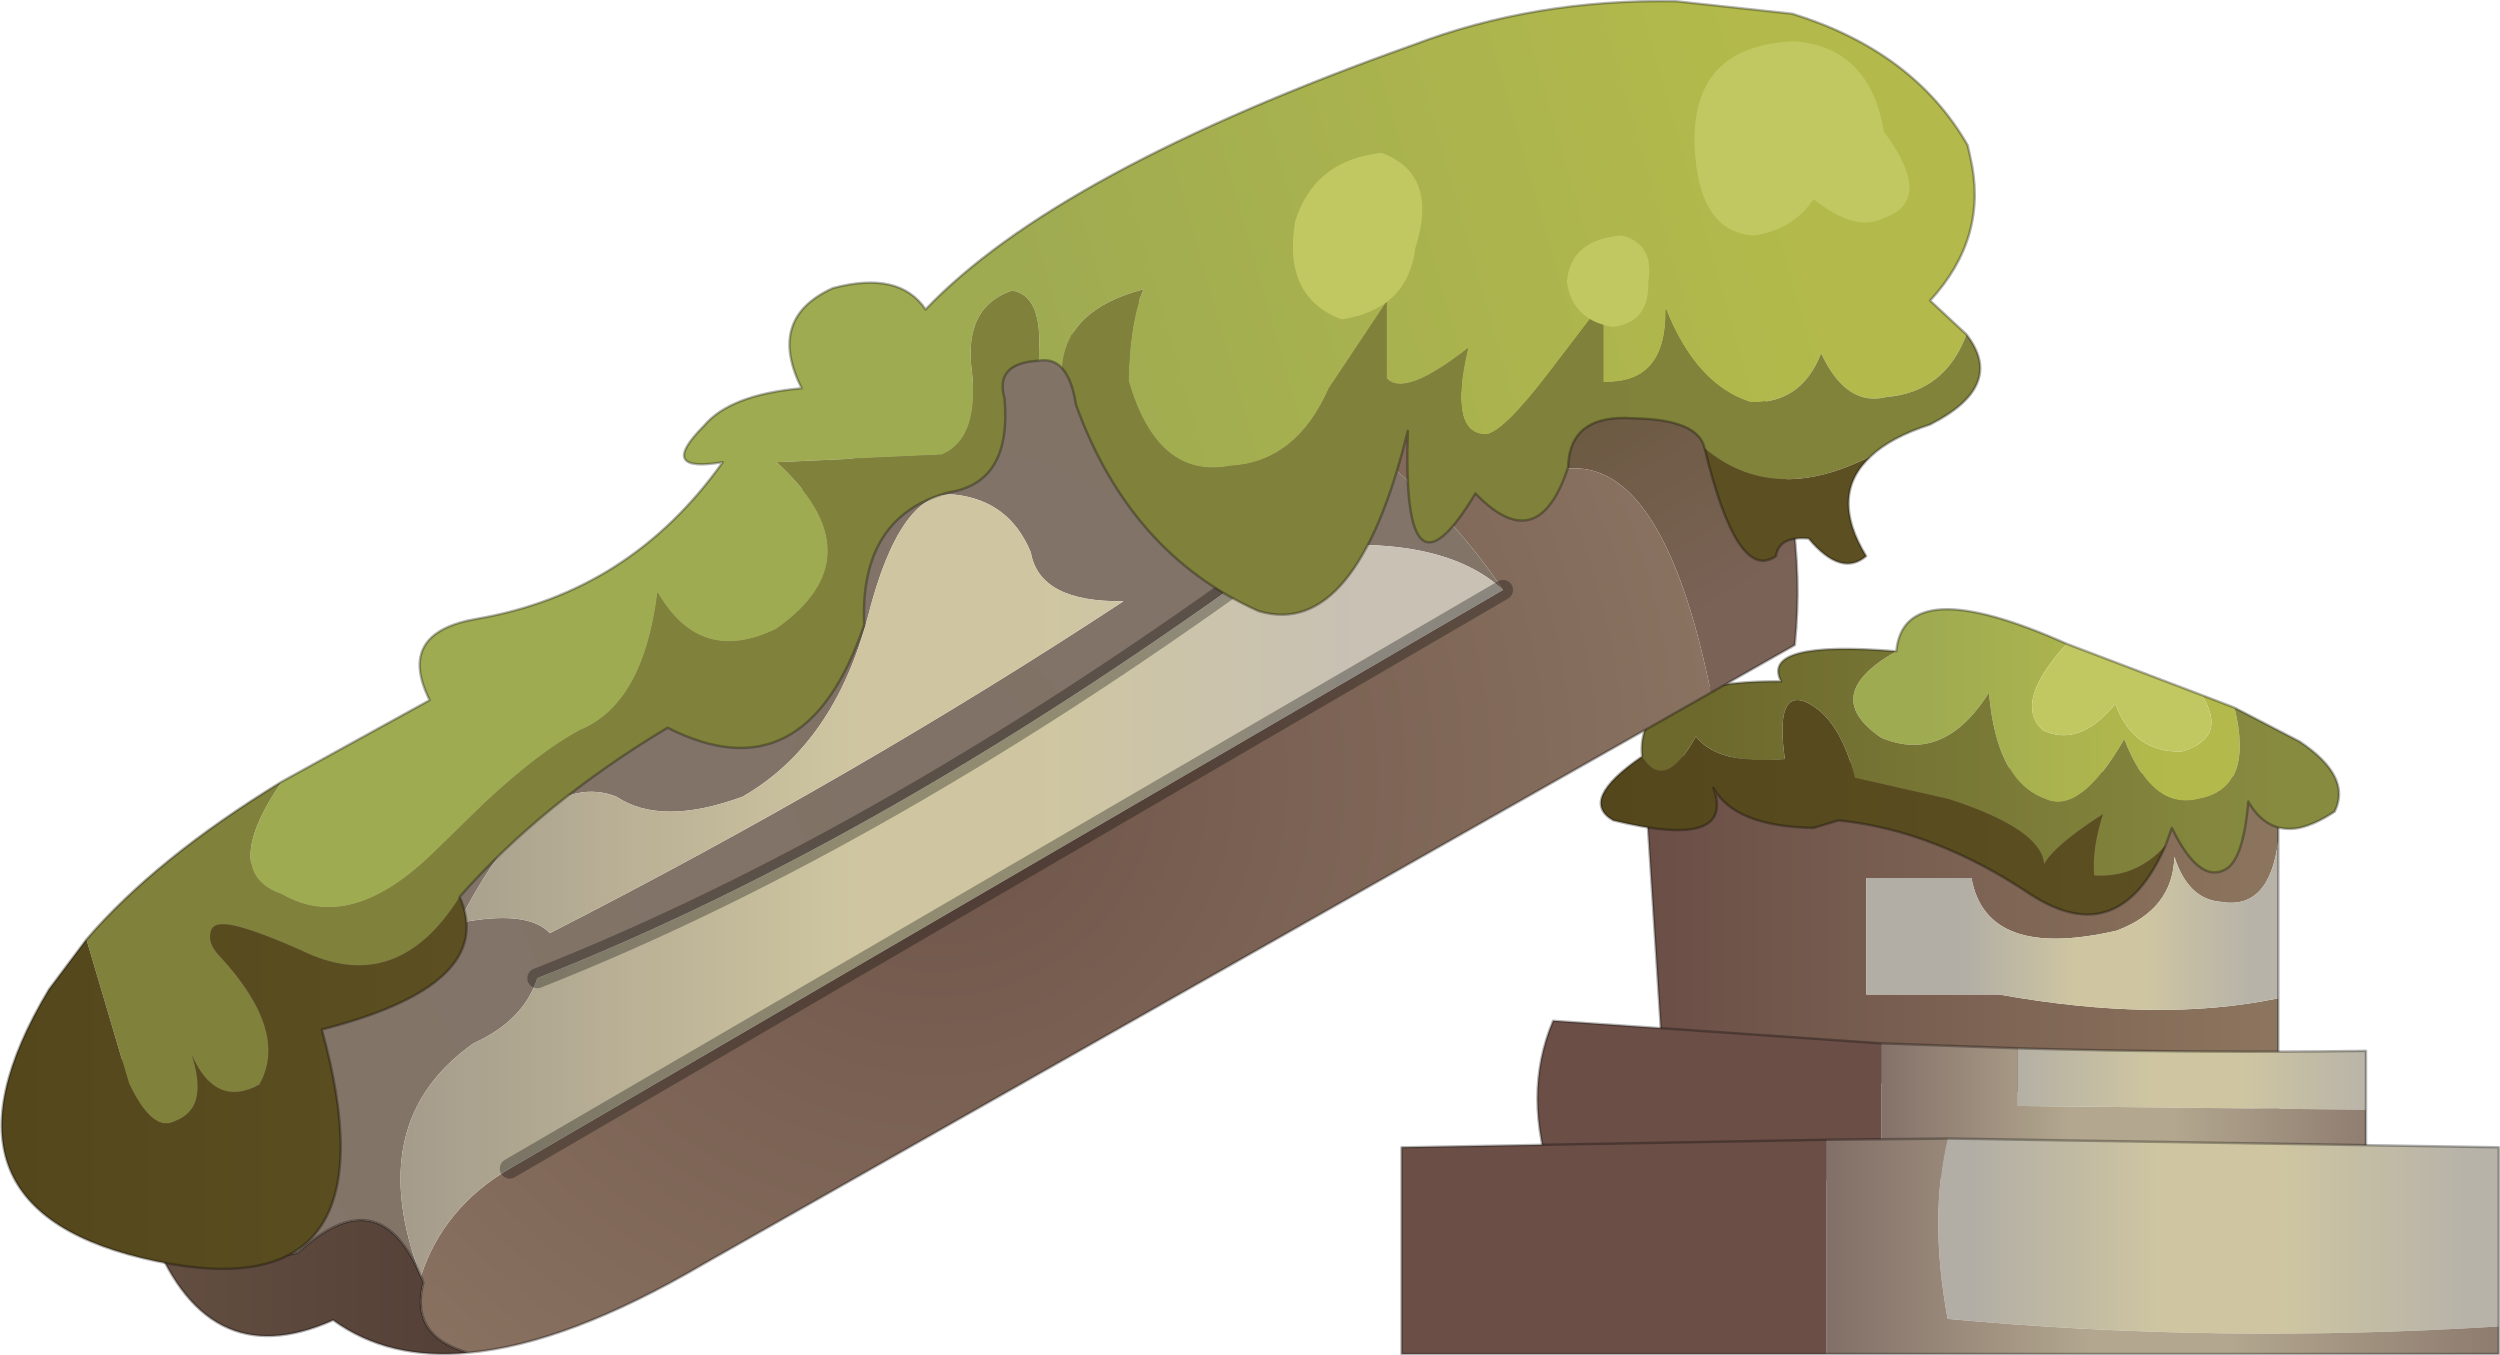 <?xml version="1.0" encoding="UTF-8" standalone="no"?>
<svg xmlns:xlink="http://www.w3.org/1999/xlink" height="54.1px" width="99.8px" xmlns="http://www.w3.org/2000/svg">
  <g transform="matrix(1.0, 0.0, 0.0, 1.0, 49.9, 54.05)">
    <use data-characterId="21" height="54.1" transform="matrix(1.0, 0.0, 0.0, 1.0, -49.9, -54.05)" width="99.8" xlink:href="#decoration275-shape0"/>
  </g>
  <defs>
    <g id="decoration275-shape0" transform="matrix(1.0, 0.0, 0.0, 1.0, 49.9, 54.05)">
      <path d="M41.05 -20.5 Q40.7 -17.7 38.75 -18.05 37.45 -18.15 36.9 -19.85 36.85 -17.75 34.6 -16.9 29.4 -15.7 28.8 -19.0 L24.6 -19.0 24.6 -14.35 29.9 -14.35 Q36.3 -13.2 41.05 -14.2 L41.05 -9.8 16.5 -11.4 15.7 -23.9 41.05 -22.95 41.05 -20.5" fill="url(#decoration275-gradient0)" fill-rule="evenodd" stroke="none"/>
      <path d="M41.05 -14.2 Q36.3 -13.2 29.9 -14.35 L24.6 -14.35 24.6 -19.0 28.8 -19.0 Q29.4 -15.7 34.6 -16.9 36.85 -17.75 36.9 -19.85 37.45 -18.15 38.75 -18.05 40.7 -17.7 41.05 -20.5 L41.05 -14.2" fill="url(#decoration275-gradient1)" fill-rule="evenodd" stroke="none"/>
      <path d="M41.05 -20.5 L41.05 -22.95 15.7 -23.9 16.5 -11.4 41.05 -9.8 41.05 -14.2 41.05 -20.5 Z" fill="none" stroke="#000000" stroke-linecap="round" stroke-linejoin="round" stroke-opacity="0.298" stroke-width="0.1"/>
      <path d="M44.55 -9.75 L30.65 -9.9 30.65 -12.2 Q37.7 -12.0 44.55 -12.1 L44.55 -9.75" fill="url(#decoration275-gradient2)" fill-rule="evenodd" stroke="none"/>
      <path d="M25.2 -12.4 L30.65 -12.2 30.65 -9.9 44.55 -9.75 44.55 -7.35 25.2 -7.0 25.2 -12.4" fill="url(#decoration275-gradient3)" fill-rule="evenodd" stroke="none"/>
      <path d="M25.2 -12.4 L25.2 -7.0 12.1 -6.8 Q10.85 -10.35 12.1 -13.3 L25.2 -12.4" fill="#6b4f47" fill-rule="evenodd" stroke="none"/>
      <path d="M30.65 -12.2 L25.2 -12.4 12.1 -13.3 Q10.85 -10.35 12.1 -6.8 L25.2 -7.0 44.55 -7.35 44.55 -9.75 44.55 -12.1 Q37.7 -12.0 30.65 -12.2 Z" fill="none" stroke="#000000" stroke-linecap="round" stroke-linejoin="round" stroke-opacity="0.298" stroke-width="0.1"/>
      <path d="M49.85 -1.1 Q38.65 -0.4 27.85 -1.4 27.1 -5.45 27.85 -8.6 L49.85 -8.25 49.85 -1.1" fill="url(#decoration275-gradient4)" fill-rule="evenodd" stroke="none"/>
      <path d="M23.0 -8.55 L27.85 -8.6 Q27.1 -5.45 27.85 -1.4 38.65 -0.4 49.85 -1.1 L49.85 0.0 23.0 0.0 23.0 -8.55" fill="url(#decoration275-gradient5)" fill-rule="evenodd" stroke="none"/>
      <path d="M23.0 -8.55 L23.0 0.0 6.05 0.0 6.05 -8.25 23.0 -8.55" fill="#6b4f47" fill-rule="evenodd" stroke="none"/>
      <path d="M27.85 -8.6 L23.0 -8.55 6.05 -8.25 6.05 0.0 23.0 0.0 49.85 0.0 49.85 -1.1 49.85 -8.25 27.85 -8.6 Z" fill="none" stroke="#000000" stroke-linecap="round" stroke-linejoin="round" stroke-opacity="0.298" stroke-width="0.1"/>
      <path d="M38.0 -26.3 L39.3 -25.8 Q40.1 -22.55 37.85 -22.15 36.0 -21.7 34.9 -24.55 33.15 -21.5 31.75 -22.15 29.8 -22.85 29.5 -26.4 27.7 -23.55 25.2 -24.6 22.7 -26.3 25.8 -28.05 26.1 -31.25 32.6 -28.35 30.45 -26.0 31.65 -24.9 33.1 -24.2 34.55 -25.95 35.25 -24.0 37.2 -24.05 39.05 -24.6 38.0 -26.3" fill="url(#decoration275-gradient6)" fill-rule="evenodd" stroke="none"/>
      <path d="M38.0 -26.3 Q39.05 -24.6 37.2 -24.05 35.25 -24.0 34.55 -25.95 33.1 -24.2 31.65 -24.9 30.45 -26.0 32.6 -28.35 L38.0 -26.3" fill="#c2c861" fill-rule="evenodd" stroke="none"/>
      <path d="M25.8 -28.05 Q22.7 -26.3 25.2 -24.6 27.7 -23.55 29.5 -26.4 29.8 -22.85 31.75 -22.15 33.15 -21.5 34.9 -24.55 36.0 -21.7 37.85 -22.15 40.1 -22.55 39.3 -25.8 L41.9 -24.45 Q44.0 -23.05 43.3 -21.65 42.55 -21.15 41.9 -21.0 40.6 -20.75 39.85 -22.05 39.65 -19.6 38.85 -19.3 37.85 -18.85 36.8 -21.0 L36.55 -20.3 Q35.4 -19.0 33.7 -19.1 33.6 -20.15 34.05 -21.55 32.1 -20.3 31.7 -19.55 31.6 -20.95 27.9 -22.15 L24.15 -23.0 Q23.55 -25.35 22.25 -26.0 20.95 -26.6 21.35 -23.75 18.7 -23.5 17.8 -24.65 16.55 -22.4 15.65 -23.85 15.35 -26.9 21.2 -26.85 20.35 -28.5 25.8 -28.05" fill="url(#decoration275-gradient7)" fill-rule="evenodd" stroke="none"/>
      <path d="M36.55 -20.3 Q34.7 -16.05 31.15 -18.35 27.35 -20.9 23.5 -21.3 L22.5 -21.0 Q19.35 -21.05 18.5 -22.6 19.4 -20.1 14.5 -21.3 13.1 -22.1 15.65 -23.85 16.55 -22.4 17.8 -24.65 18.7 -23.5 21.35 -23.75 20.95 -26.6 22.25 -26.0 23.55 -25.35 24.15 -23.0 L27.9 -22.15 Q31.6 -20.95 31.7 -19.55 32.1 -20.3 34.05 -21.55 33.6 -20.15 33.7 -19.1 35.4 -19.0 36.55 -20.3" fill="url(#decoration275-gradient8)" fill-rule="evenodd" stroke="none"/>
      <path d="M39.3 -25.8 L38.0 -26.3 32.6 -28.35 Q26.1 -31.25 25.8 -28.05 20.35 -28.5 21.2 -26.85 15.35 -26.9 15.65 -23.85 13.1 -22.1 14.5 -21.3 19.4 -20.1 18.5 -22.6 19.35 -21.05 22.5 -21.0 L23.5 -21.3 Q27.35 -20.9 31.15 -18.35 34.7 -16.05 36.55 -20.3 L36.8 -21.0 Q37.85 -18.85 38.85 -19.3 39.65 -19.6 39.85 -22.05 40.6 -20.75 41.9 -21.0 42.55 -21.15 43.3 -21.65 44.0 -23.05 41.9 -24.45 L39.3 -25.8 Z" fill="none" stroke="#000000" stroke-linecap="round" stroke-linejoin="round" stroke-opacity="0.298" stroke-width="0.1"/>
      <path d="M14.8 -45.2 Q18.55 -43.7 20.1 -39.25 22.3 -33.6 21.75 -28.3 L18.4 -26.4 Q16.05 -37.95 10.7 -34.6 2.2 -34.35 14.8 -45.2" fill="url(#decoration275-gradient9)" fill-rule="evenodd" stroke="none"/>
      <path d="M10.1 -30.5 Q4.5 -38.85 -6.9 -40.8 7.75 -48.05 14.8 -45.2 2.2 -34.35 10.7 -34.6 16.05 -37.95 18.4 -26.4 L-21.8 -3.6 Q-27.25 -0.4 -31.2 -0.05 -33.55 -0.7 -33.0 -2.85 L-33.05 -3.0 -33.1 -3.1 Q-32.2 -5.85 -29.55 -7.4 L10.1 -30.5" fill="url(#decoration275-gradient10)" fill-rule="evenodd" stroke="none"/>
      <path d="M10.1 -30.5 Q7.5 -32.9 1.35 -32.1 -14.4 -20.55 -28.45 -15.0 -29.0 -13.3 -31.0 -12.4 -35.45 -9.25 -33.1 -3.1 -34.75 -7.05 -38.0 -4.05 -39.35 -3.6 -40.7 -5.45 -42.6 -9.25 -43.4 -15.55 L-42.9 -16.35 Q-40.5 -20.15 -24.7 -30.2 -11.95 -38.3 -6.9 -40.8 4.5 -38.85 10.1 -30.5 M-8.75 -32.0 Q-9.6 -34.05 -11.75 -34.3 -13.95 -34.55 -15.25 -29.45 -16.6 -24.35 -20.25 -22.25 -23.5 -21.05 -25.3 -22.25 -28.4 -23.45 -31.6 -17.2 -28.85 -17.75 -27.95 -16.8 -15.7 -23.05 -5.05 -30.05 -8.4 -30.0 -8.75 -32.0" fill="url(#decoration275-gradient11)" fill-rule="evenodd" stroke="none"/>
      <path d="M1.35 -32.1 Q7.5 -32.9 10.1 -30.5 L-29.55 -7.4 Q-32.2 -5.85 -33.1 -3.1 -35.45 -9.25 -31.0 -12.4 -29.0 -13.3 -28.45 -15.0 -14.4 -20.55 1.35 -32.1 M-8.75 -32.0 Q-8.4 -30.0 -5.05 -30.05 -15.7 -23.05 -27.95 -16.8 -28.85 -17.75 -31.6 -17.2 -28.4 -23.45 -25.3 -22.25 -23.5 -21.05 -20.25 -22.25 -16.6 -24.35 -15.25 -29.45 -13.95 -34.55 -11.75 -34.3 -9.6 -34.05 -8.75 -32.0" fill="url(#decoration275-gradient12)" fill-rule="evenodd" stroke="none"/>
      <path d="M-43.4 -15.55 Q-42.6 -9.25 -40.7 -5.45 -39.35 -3.6 -38.0 -4.05 -34.75 -7.05 -33.1 -3.1 L-33.05 -3.0 -33.0 -2.85 Q-33.55 -0.7 -31.2 -0.05 -34.4 0.25 -36.6 -1.35 -41.75 0.95 -43.95 -5.1 L-44.4 -6.0 Q-46.45 -10.55 -43.4 -15.55" fill="url(#decoration275-gradient13)" fill-rule="evenodd" stroke="none"/>
      <path d="M-6.9 -40.8 Q-11.95 -38.3 -24.7 -30.2 -40.5 -20.15 -42.9 -16.35 L-43.4 -15.55 Q-42.6 -9.25 -40.7 -5.45 -39.35 -3.6 -38.0 -4.05 -34.75 -7.05 -33.1 -3.1 L-33.05 -3.0 -33.0 -2.85 Q-33.55 -0.7 -31.2 -0.05 -34.4 0.25 -36.6 -1.35 -41.75 0.95 -43.95 -5.1 L-44.4 -6.0 Q-46.45 -10.55 -43.4 -15.55 M18.4 -26.4 L21.75 -28.3 Q22.3 -33.6 20.1 -39.25 18.55 -43.7 14.8 -45.2 7.75 -48.05 -6.9 -40.8 M18.4 -26.4 L-21.8 -3.6 Q-27.25 -0.4 -31.2 -0.05" fill="none" stroke="#000000" stroke-linecap="round" stroke-linejoin="round" stroke-opacity="0.298" stroke-width="0.1"/>
      <path d="M-28.45 -15.0 Q-14.4 -20.55 1.35 -32.1 M-29.55 -7.4 L10.1 -30.5" fill="none" stroke="#000000" stroke-linecap="round" stroke-linejoin="round" stroke-opacity="0.298" stroke-width="0.8"/>
      <path d="M-38.65 -22.85 L-32.75 -26.1 Q-34.1 -28.8 -30.85 -29.35 -24.75 -30.4 -21.05 -35.6 -23.7 -35.15 -21.8 -37.05 -20.75 -38.3 -17.9 -38.55 -19.3 -41.35 -16.65 -42.55 -14.0 -43.25 -12.95 -41.7 -7.7 -47.2 6.5 -52.25 11.35 -54.1 17.0 -54.0 L21.65 -53.5 Q26.5 -52.0 28.65 -48.25 L28.75 -47.8 Q29.5 -44.6 27.15 -42.05 L28.6 -40.7 Q27.75 -38.4 25.4 -38.2 23.8 -37.8 22.8 -39.95 22.0 -37.9 19.95 -38.0 17.8 -38.7 16.6 -41.7 16.65 -38.7 14.1 -38.8 L14.1 -42.0 12.0 -39.25 Q10.1 -36.75 9.4 -36.7 7.9 -36.75 8.7 -40.15 6.15 -38.15 5.45 -38.95 L5.45 -42.0 3.15 -38.55 Q1.85 -35.6 -0.8 -35.45 -3.7 -34.9 -4.85 -38.85 -4.8 -41.25 -4.25 -42.5 -7.35 -41.7 -7.5 -39.35 -7.85 -39.75 -8.45 -39.65 -8.2 -42.25 -9.5 -42.45 -11.45 -41.8 -11.1 -39.2 -10.8 -36.55 -12.3 -35.9 L-18.9 -35.6 Q-14.8 -31.85 -18.9 -28.95 -21.95 -27.45 -23.65 -30.4 -24.2 -25.95 -26.75 -24.9 -28.35 -24.05 -30.55 -22.0 L-32.55 -20.05 Q-35.9 -16.75 -38.65 -18.35 -41.15 -19.2 -38.65 -22.85" fill="url(#decoration275-gradient14)" fill-rule="evenodd" stroke="none"/>
      <path d="M-38.65 -22.85 Q-41.15 -19.2 -38.65 -18.35 -35.9 -16.75 -32.55 -20.05 L-30.55 -22.0 Q-28.35 -24.05 -26.75 -24.9 -24.2 -25.95 -23.65 -30.4 -21.95 -27.45 -18.9 -28.95 -14.8 -31.85 -18.9 -35.6 L-12.3 -35.9 Q-10.8 -36.55 -11.1 -39.2 -11.45 -41.8 -9.5 -42.45 -8.2 -42.25 -8.45 -39.65 -10.2 -39.55 -9.8 -38.15 -9.5 -34.8 -12.0 -34.4 -15.6 -33.45 -15.4 -29.1 -17.75 -22.2 -23.25 -25.0 -28.25 -22.0 -31.55 -18.25 -34.05 -14.25 -37.85 -16.1 -39.65 -16.9 -40.55 -17.1 -41.45 -17.3 -41.5 -16.8 -41.6 -16.35 -41.1 -15.85 -38.35 -12.85 -39.55 -10.75 -41.3 -9.8 -42.25 -11.95 -41.55 -9.8 -42.9 -9.3 -43.8 -8.8 -44.75 -10.8 L-46.45 -16.55 Q-43.65 -19.8 -38.65 -22.85 M-7.5 -39.35 Q-7.35 -41.7 -4.25 -42.5 -4.8 -41.25 -4.85 -38.85 -3.7 -34.9 -0.8 -35.45 1.85 -35.6 3.15 -38.55 L5.45 -42.0 5.45 -38.95 Q6.15 -38.15 8.7 -40.15 7.9 -36.75 9.4 -36.7 10.1 -36.75 12.0 -39.25 L14.1 -42.0 14.1 -38.8 Q16.65 -38.7 16.6 -41.7 17.8 -38.7 19.95 -38.0 22.0 -37.9 22.8 -39.95 23.8 -37.8 25.4 -38.2 27.75 -38.4 28.6 -40.7 30.2 -38.65 27.15 -37.1 25.6 -36.6 24.8 -35.85 20.9 -33.85 18.15 -36.15 17.9 -37.3 15.35 -37.35 12.75 -37.55 12.7 -35.4 11.5 -31.75 9.0 -34.35 6.05 -29.45 6.3 -36.85 4.25 -28.5 0.35 -29.65 -4.8 -31.95 -6.95 -37.9 -7.1 -38.9 -7.5 -39.35" fill="url(#decoration275-gradient15)" fill-rule="evenodd" stroke="none"/>
      <path d="M24.8 -35.85 Q23.1 -34.3 24.6 -31.85 23.6 -31.0 22.3 -32.55 21.1 -32.65 21.0 -31.85 19.45 -30.75 18.15 -36.15 20.9 -33.85 24.8 -35.85 M-31.55 -18.25 Q-30.0 -14.75 -37.05 -12.95 -33.95 -1.7 -43.65 -3.7 -53.25 -5.7 -47.95 -14.55 L-46.45 -16.55 -44.75 -10.8 Q-43.8 -8.8 -42.9 -9.3 -41.55 -9.8 -42.25 -11.95 -41.3 -9.8 -39.55 -10.75 -38.35 -12.85 -41.1 -15.85 -41.6 -16.35 -41.5 -16.8 -41.45 -17.3 -40.55 -17.1 -39.65 -16.9 -37.85 -16.1 -34.05 -14.25 -31.55 -18.25" fill="url(#decoration275-gradient16)" fill-rule="evenodd" stroke="none"/>
      <path d="M28.6 -40.7 L27.15 -42.05 Q29.5 -44.6 28.75 -47.8 L28.65 -48.25 Q26.5 -52.0 21.65 -53.5 L17.0 -54.0 Q11.35 -54.1 6.5 -52.25 -7.7 -47.2 -12.95 -41.7 -14.0 -43.25 -16.65 -42.55 -19.3 -41.35 -17.9 -38.55 -20.75 -38.3 -21.8 -37.05 -23.7 -35.15 -21.05 -35.6 -24.75 -30.4 -30.85 -29.35 -34.1 -28.8 -32.75 -26.1 L-38.65 -22.85 Q-43.65 -19.8 -46.45 -16.55 L-47.95 -14.55 Q-53.25 -5.7 -43.65 -3.7 -33.95 -1.7 -37.05 -12.95 -30.0 -14.75 -31.55 -18.25 -28.25 -22.0 -23.25 -25.0 -17.75 -22.2 -15.4 -29.1 -15.6 -33.45 -12.0 -34.4 -9.5 -34.8 -9.8 -38.15 -10.2 -39.55 -8.45 -39.65 -7.85 -39.75 -7.5 -39.35 -7.1 -38.9 -6.95 -37.9 -4.8 -31.95 0.35 -29.65 4.25 -28.5 6.3 -36.85 6.05 -29.45 9.0 -34.35 11.5 -31.75 12.7 -35.4 12.75 -37.55 15.35 -37.35 17.9 -37.3 18.15 -36.15 19.45 -30.75 21.0 -31.85 21.1 -32.65 22.3 -32.55 23.6 -31.0 24.6 -31.85 23.1 -34.3 24.8 -35.85 25.6 -36.6 27.15 -37.1 30.2 -38.65 28.6 -40.7 Z" fill="none" stroke="#000000" stroke-linecap="round" stroke-linejoin="round" stroke-opacity="0.298" stroke-width="0.1"/>
      <path d="M25.3 -48.8 Q27.35 -46.05 25.3 -45.35 24.2 -44.75 22.5 -46.1 21.7 -44.9 20.15 -44.65 17.9 -44.75 17.75 -48.2 17.6 -52.25 21.75 -52.4 24.75 -52.15 25.3 -48.8 M14.85 -44.65 Q16.15 -44.3 15.9 -42.8 15.95 -41.15 14.45 -41.0 12.85 -41.3 12.65 -42.8 12.8 -44.5 14.85 -44.65 M6.6 -44.15 Q6.3 -41.7 3.65 -41.3 1.3 -42.2 1.8 -45.2 2.55 -47.65 5.25 -47.95 7.55 -47.1 6.6 -44.15" fill="#c2c861" fill-rule="evenodd" stroke="none"/>
    </g>
    <linearGradient gradientTransform="matrix(0.015, 0.0, 0.0, 0.009, 28.35, -16.85)" gradientUnits="userSpaceOnUse" id="decoration275-gradient0" spreadMethod="pad" x1="-819.2" x2="819.2">
      <stop offset="0.0" stop-color="#6b4f47"/>
      <stop offset="1.0" stop-color="#8c755e"/>
    </linearGradient>
    <linearGradient gradientTransform="matrix(0.007, 0.0, 0.0, 0.004, 34.25, -16.85)" gradientUnits="userSpaceOnUse" id="decoration275-gradient1" spreadMethod="pad" x1="-819.2" x2="819.2">
      <stop offset="0.0" stop-color="#b2aea5"/>
      <stop offset="0.396" stop-color="#cfc6a1"/>
      <stop offset="0.616" stop-color="#cfc6a1"/>
      <stop offset="1.0" stop-color="#b7b3a9"/>
    </linearGradient>
    <linearGradient gradientTransform="matrix(0.009, 0.0, 0.0, 0.002, 37.6, -11.0)" gradientUnits="userSpaceOnUse" id="decoration275-gradient2" spreadMethod="pad" x1="-819.2" x2="819.2">
      <stop offset="0.0" stop-color="#b2aea5"/>
      <stop offset="0.396" stop-color="#cfc6a1"/>
      <stop offset="0.616" stop-color="#cfc6a1"/>
      <stop offset="1.0" stop-color="#b7b3a9"/>
    </linearGradient>
    <linearGradient gradientTransform="matrix(0.012, 0.0, 0.0, 0.003, 34.85, -9.7)" gradientUnits="userSpaceOnUse" id="decoration275-gradient3" spreadMethod="pad" x1="-819.2" x2="819.2">
      <stop offset="0.0" stop-color="#837068"/>
      <stop offset="0.392" stop-color="#b3a78f"/>
      <stop offset="0.6" stop-color="#b3a78f"/>
      <stop offset="1.0" stop-color="#8f7d70"/>
    </linearGradient>
    <linearGradient gradientTransform="matrix(0.012, 0.0, 0.0, 0.005, 38.65, -4.7)" gradientUnits="userSpaceOnUse" id="decoration275-gradient4" spreadMethod="pad" x1="-819.2" x2="819.2">
      <stop offset="0.0" stop-color="#b2aea5"/>
      <stop offset="0.396" stop-color="#cfc6a1"/>
      <stop offset="0.616" stop-color="#cfc6a1"/>
      <stop offset="1.0" stop-color="#b7b3a9"/>
    </linearGradient>
    <linearGradient gradientTransform="matrix(0.016, 0.0, 0.0, 0.005, 36.4, -4.3)" gradientUnits="userSpaceOnUse" id="decoration275-gradient5" spreadMethod="pad" x1="-819.2" x2="819.2">
      <stop offset="0.0" stop-color="#837068"/>
      <stop offset="0.392" stop-color="#b3a78f"/>
      <stop offset="0.6" stop-color="#b3a78f"/>
      <stop offset="1.0" stop-color="#8f7d70"/>
    </linearGradient>
    <linearGradient gradientTransform="matrix(0.006, 0.0, 0.0, 0.005, 31.8, -25.9)" gradientUnits="userSpaceOnUse" id="decoration275-gradient6" spreadMethod="pad" x1="-819.2" x2="819.2">
      <stop offset="0.0" stop-color="#9fab51"/>
      <stop offset="1.0" stop-color="#b3ba4b"/>
    </linearGradient>
    <linearGradient gradientTransform="matrix(0.014, 0.0, 0.0, 0.005, 29.55, -23.65)" gradientUnits="userSpaceOnUse" id="decoration275-gradient7" spreadMethod="pad" x1="-819.2" x2="819.2">
      <stop offset="0.0" stop-color="#6d692d"/>
      <stop offset="1.0" stop-color="#878b40"/>
    </linearGradient>
    <linearGradient gradientTransform="matrix(0.014, 0.0, 0.0, 0.005, 25.25, -21.85)" gradientUnits="userSpaceOnUse" id="decoration275-gradient8" spreadMethod="pad" x1="-819.2" x2="819.2">
      <stop offset="0.0" stop-color="#54471c"/>
      <stop offset="1.0" stop-color="#5c4f21"/>
    </linearGradient>
    <linearGradient gradientTransform="matrix(-0.004, -0.008, 0.01, -0.006, 14.5, -35.85)" gradientUnits="userSpaceOnUse" id="decoration275-gradient9" spreadMethod="pad" x1="-819.2" x2="819.2">
      <stop offset="0.0" stop-color="#7a6256"/>
      <stop offset="1.0" stop-color="#645535"/>
    </linearGradient>
    <radialGradient cx="0" cy="0" gradientTransform="matrix(0.043, 0.0, 0.0, 0.043, -12.5, -23.05)" gradientUnits="userSpaceOnUse" id="decoration275-gradient10" r="819.2" spreadMethod="pad">
      <stop offset="0.0" stop-color="#6e5449"/>
      <stop offset="1.0" stop-color="#8d7664"/>
      <stop offset="1.0" stop-color="#6d6049"/>
    </radialGradient>
    <radialGradient cx="0" cy="0" gradientTransform="matrix(0.043, 0.0, 0.0, 0.043, -12.5, -23.05)" gradientUnits="userSpaceOnUse" id="decoration275-gradient11" r="819.2" spreadMethod="pad">
      <stop offset="0.0" stop-color="#807266"/>
      <stop offset="1.0" stop-color="#847569"/>
      <stop offset="1.0" stop-color="#6d6049"/>
    </radialGradient>
    <linearGradient gradientTransform="matrix(0.027, 0.0, 0.0, 0.018, -11.9, -17.7)" gradientUnits="userSpaceOnUse" id="decoration275-gradient12" spreadMethod="pad" x1="-819.2" x2="819.2">
      <stop offset="0.0" stop-color="#a49b8b"/>
      <stop offset="0.416" stop-color="#cfc6a1"/>
      <stop offset="0.576" stop-color="#cfc6a1"/>
      <stop offset="0.867" stop-color="#c8c1b4"/>
      <stop offset="1.0" stop-color="#c8c1b4"/>
    </linearGradient>
    <linearGradient gradientTransform="matrix(0.009, 0.0, 0.0, 0.009, -38.2, -7.8)" gradientUnits="userSpaceOnUse" id="decoration275-gradient13" spreadMethod="pad" x1="-819.2" x2="819.2">
      <stop offset="0.0" stop-color="#655042"/>
      <stop offset="1.0" stop-color="#543f37"/>
    </linearGradient>
    <linearGradient gradientTransform="matrix(0.018, -0.005, 0.006, 0.021, 6.4, -44.2)" gradientUnits="userSpaceOnUse" id="decoration275-gradient14" spreadMethod="pad" x1="-819.2" x2="819.2">
      <stop offset="0.0" stop-color="#9fab51"/>
      <stop offset="1.0" stop-color="#b3ba4b"/>
    </linearGradient>
    <linearGradient gradientTransform="matrix(1.0, 0.0, 0.0, 1.0, -394.55, -269.85)" gradientUnits="userSpaceOnUse" id="decoration275-gradient15" spreadMethod="pad" x1="-819.2" x2="819.2">
      <stop offset="0.0" stop-color="#6d692d"/>
      <stop offset="1.0" stop-color="#878b40"/>
    </linearGradient>
    <linearGradient gradientTransform="matrix(0.011, 0.0, 0.0, 0.009, -40.55, -10.85)" gradientUnits="userSpaceOnUse" id="decoration275-gradient16" spreadMethod="pad" x1="-819.2" x2="819.2">
      <stop offset="0.0" stop-color="#54471c"/>
      <stop offset="1.0" stop-color="#5c4f21"/>
    </linearGradient>
  </defs>
</svg>
